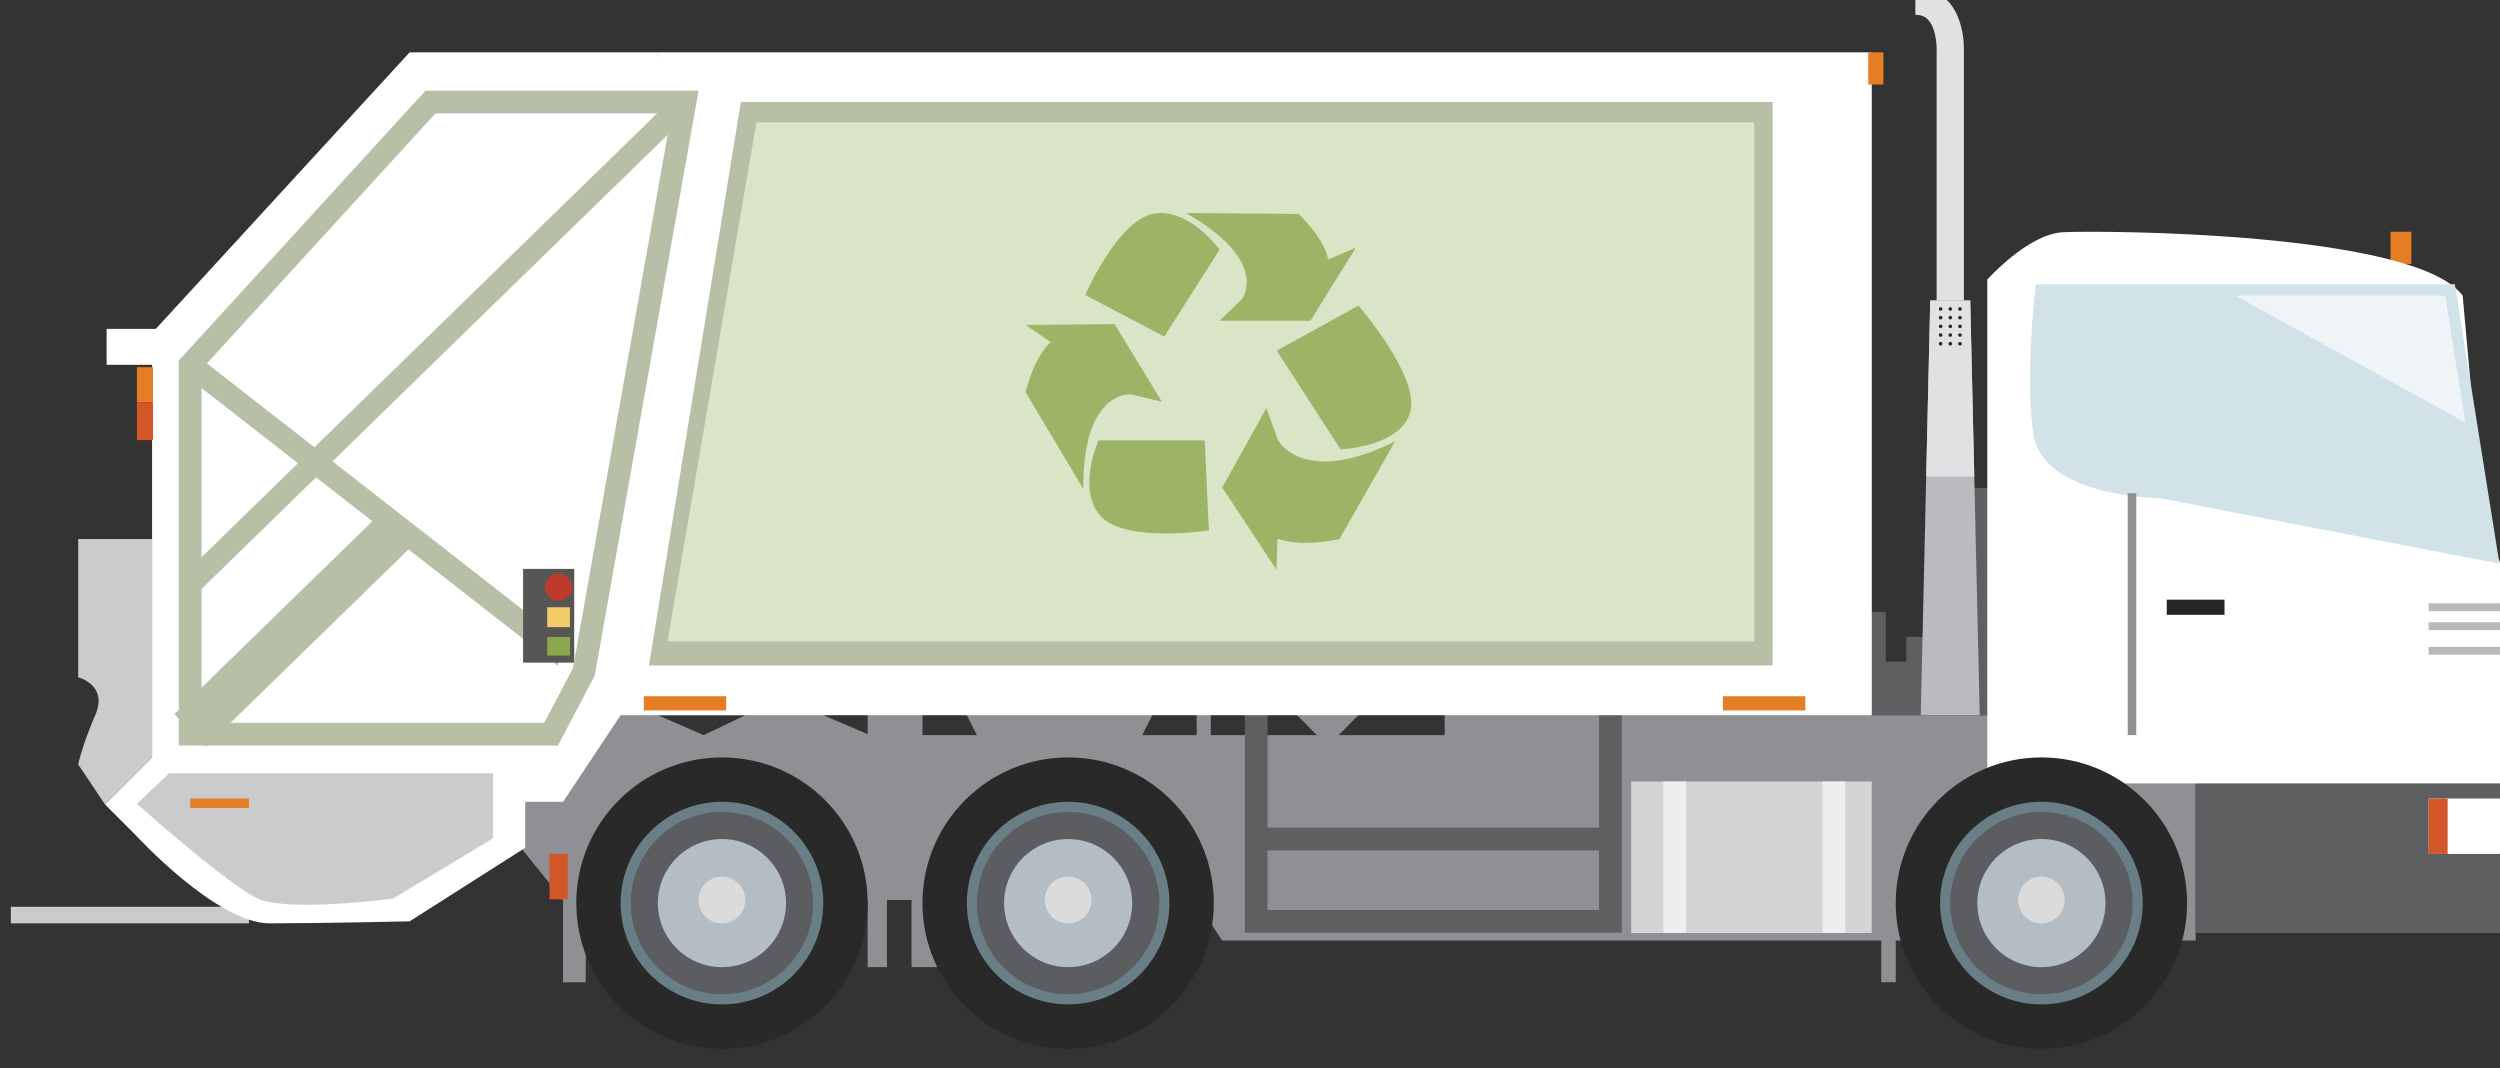 <?xml version="1.0" encoding="utf-8"?>
<!-- Generator: Adobe Illustrator 15.0.0, SVG Export Plug-In . SVG Version: 6.00 Build 0)  -->
<!DOCTYPE svg PUBLIC "-//W3C//DTD SVG 1.1//EN" "http://www.w3.org/Graphics/SVG/1.1/DTD/svg11.dtd">
<svg version="1.1" id="Слой_1" xmlns="http://www.w3.org/2000/svg" xmlns:xlink="http://www.w3.org/1999/xlink" x="0px" y="0px"
	 width="110px" height="47px" viewBox="0 0 110 47" enable-background="new 0 0 110 47" xml:space="preserve">
<rect x="0" y="0" width="110" height="47" fill="#333333" stroke="none"/>
<g>
	<rect x="0.477" y="39.898" fill="#CACBCD" width="10.477" height="0.729"/>
	<path fill="#8E9093" d="M95.358,34.385c0,0-0.852-2.916-2.718-2.916H82.358l-0.667-0.584l-56.585-0.583l-2.832,6.615h0.334
		l2.166,2.683v3.619h1V39.6h12.402v2.955h0.848V39.6h1.084v2.955h1.133l2.104-1.167l9.93-0.761l0.5,0.758h28.584h0.416v1.834h0.638
		v-1.834h12.82h0.376v-7H95.358z M30.964,32.346l-2.017-0.877h3.847L30.964,32.346z M38.177,32.302l-1.953-0.833l1.953-0.209V32.302
		z M40.588,32.346V31.26l1.953,0.209l0.445,0.877H40.588z M52.654,32.346h-2.398l0.446-0.877l1.952-0.209V32.346z M53.274,32.346
		V31.26l3.8,0.209l0.867,0.877H53.274z M63.566,32.346h-4.667l0.867-0.877l3.8-0.209V32.346z"/>
	<rect x="96.608" y="34.385" fill="#5D5F61" width="13.429" height="6.667"/>
	<rect x="105.183" y="10.197" fill="#E57E25" width="0.917" height="1.417"/>
	<polygon fill="#5D5F61" points="82.252,26.931 82.975,26.931 82.975,29.115 83.877,29.115 83.877,28.023 85.954,28.023 
		85.954,21.469 87.669,21.469 87.669,31.469 82.252,31.469 	"/>
	<path fill="#FFFFFF" d="M87.441,31.26V12.302c0,0,1.781-2,3.32-2.083c1.539-0.084,15.49-0.044,17.597,2.789
		c0,0,0.221,2.544,1.03,11.294c0,0,0.648-0.042,0.648,0.729c0,0.771,0,9.438,0,9.438H87.441V31.26z"/>
	<g>
		<circle fill="#2A292A" cx="89.822" cy="39.736" r="6.41"/>
		<circle fill="#6A7E88" cx="89.822" cy="39.736" r="4.458"/>
		<circle fill="#5C5D60" cx="89.822" cy="39.736" r="4.012"/>
		<circle fill="#B4BDC4" cx="89.822" cy="39.736" r="0.802"/>
		<circle fill="#B4BDC4" cx="89.822" cy="39.736" r="2.819"/>
		<circle fill="#DBDBDB" cx="89.822" cy="39.6" r="1.028"/>
	</g>
	<g>
		<circle fill="#2A292A" cx="46.998" cy="39.736" r="6.41"/>
		<circle fill="#6A7E88" cx="46.998" cy="39.736" r="4.457"/>
		<circle fill="#5C5D60" cx="46.998" cy="39.736" r="4.012"/>
		<circle fill="#B4BDC4" cx="46.998" cy="39.736" r="0.803"/>
		<circle fill="#B4BDC4" cx="46.998" cy="39.736" r="2.818"/>
		<circle fill="#DBDBDB" cx="46.998" cy="39.6" r="1.027"/>
	</g>
	<g>
		<circle fill="#2A292A" cx="31.767" cy="39.736" r="6.41"/>
		<circle fill="#6A7E88" cx="31.766" cy="39.736" r="4.458"/>
		<circle fill="#5C5D60" cx="31.767" cy="39.736" r="4.012"/>
		<circle fill="#B4BDC4" cx="31.766" cy="39.736" r="0.802"/>
		<circle fill="#B4BDC4" cx="31.766" cy="39.736" r="2.819"/>
		<circle fill="#DBDBDB" cx="31.766" cy="39.6" r="1.028"/>
	</g>
	<rect x="71.774" y="34.385" fill="#D3D4D6" width="10.584" height="6.667"/>
	<line fill="none" stroke="#EDEEEF" stroke-miterlimit="10" x1="73.691" y1="34.385" x2="73.691" y2="41.052"/>
	<line fill="none" stroke="#EDEEEF" stroke-miterlimit="10" x1="80.691" y1="34.385" x2="80.691" y2="41.052"/>
	<g>
		<polygon fill="none" stroke="#5D5F61" stroke-miterlimit="10" points="70.858,40.538 55.274,40.538 55.274,36.917 55.274,30.885 
			70.858,30.885 		"/>
		<line fill="none" stroke="#5D5F61" stroke-miterlimit="10" x1="70.441" y1="36.917" x2="55.691" y2="36.917"/>
	</g>
	<g>
		<polygon fill="#B9BBBE" points="84.513,31.469 84.93,13.219 86.691,13.219 87.108,31.469 		"/>
	</g>
	<polygon fill="#E0E1E2" points="86.691,13.219 84.93,13.219 84.752,20.969 86.868,20.969 	"/>
	<path fill="none" stroke="#E0E1E2" stroke-width="1.2" stroke-miterlimit="10" d="M85.811,13.219V2.302c0,0,0.131-2.25-1.536-2.25"
		/>
	<g>
		<circle fill="#262626" cx="86.239" cy="13.594" r="0.079"/>
		<circle fill="#262626" cx="85.813" cy="13.594" r="0.079"/>
		<circle fill="#262626" cx="85.387" cy="13.594" r="0.079"/>
	</g>
	<g>
		<circle fill="#262626" cx="86.239" cy="13.977" r="0.079"/>
		<circle fill="#262626" cx="85.813" cy="13.977" r="0.079"/>
		<circle fill="#262626" cx="85.387" cy="13.977" r="0.079"/>
	</g>
	<g>
		<circle fill="#262626" cx="86.239" cy="14.359" r="0.079"/>
		<circle fill="#262626" cx="85.813" cy="14.359" r="0.079"/>
		<circle fill="#262626" cx="85.387" cy="14.359" r="0.079"/>
	</g>
	<g>
		<circle fill="#262626" cx="86.239" cy="14.742" r="0.079"/>
		<circle fill="#262626" cx="85.813" cy="14.742" r="0.079"/>
		<circle fill="#262626" cx="85.387" cy="14.742" r="0.079"/>
	</g>
	<g>
		<circle fill="#262626" cx="86.239" cy="15.125" r="0.079"/>
		<circle fill="#262626" cx="85.813" cy="15.125" r="0.079"/>
		<circle fill="#262626" cx="85.387" cy="15.125" r="0.079"/>
	</g>
	<rect x="95.337" y="26.385" fill="#262626" width="2.542" height="0.667"/>
	<path fill="#FFFFFF" d="M27.309,31.469l-2.534,3.81h-1.666v2.023l-5.084,3.236c0,0-3.833,0.089-6.166,0.089
		c-2.334,0-5.9-3.893-5.9-3.893L4.62,35.396l2.071-2.07V16.052h-2v-1.583h2.167L18.024,2.302h10.923"/>
	<line fill="none" stroke="#B8BFA7" stroke-miterlimit="10" x1="8.37" y1="16.052" x2="25.691" y2="29.558"/>
	<path fill="#CACBCD" d="M6.691,23.719h-3.25v6.083c0,0,1.333,0.333,0.75,1.667c-0.583,1.333-0.75,2.166-0.75,2.166l1.179,1.762
		l2.071-2.07V23.719z"/>
	<polygon fill="#FFFFFF" points="24.191,31.469 82.358,31.469 82.358,2.302 28.947,2.302 	"/>
	<polygon fill="#B8BFA7" points="28.554,29.281 77.995,29.281 77.995,4.489 32.597,4.489 	"/>
	<polygon fill="#DAE5C7" points="29.373,28.219 77.191,28.219 77.191,5.385 33.283,5.385 	"/>
	<rect x="23.016" y="25.031" fill="#585655" width="2.25" height="4.125"/>
	<circle fill="#C03A2B" cx="24.578" cy="25.833" r="0.594"/>
	<rect x="24.078" y="26.719" fill="#F2CC68" width="1" height="0.875"/>
	<rect x="24.078" y="28.031" fill="#8CA84E" width="1" height="0.813"/>
	<rect x="28.328" y="30.635" fill="#E57E25" width="3.625" height="0.625"/>
	<rect x="75.808" y="30.635" fill="#E57E25" width="3.625" height="0.625"/>
	<rect x="6.024" y="16.156" fill="#E57E25" width="0.709" height="1.541"/>
	<rect x="6.024" y="17.697" fill="#D25627" width="0.709" height="1.667"/>
	<rect x="24.178" y="37.572" fill="#D25627" width="0.802" height="2"/>
	<rect x="82.203" y="2.302" fill="#E57E25" width="0.667" height="1.417"/>
	<path fill="#CACBCD" d="M7.441,34.023h14.25v2.865l-4.402,2.654c0,0-4.598,0.604-5.931,0c-1.334-0.604-5.334-4.175-5.334-4.175
		L7.441,34.023z"/>
	<rect x="8.37" y="35.135" fill="#E57E25" width="2.583" height="0.417"/>
	<polygon fill="none" stroke="#B8BFA7" stroke-miterlimit="10" points="8.37,32.302 8.37,16.052 18.941,4.489 30.141,4.489 
		25.691,29.558 24.25,32.302 	"/>
	<line fill="none" stroke="#B8BFA7" stroke-miterlimit="10" x1="8.233" y1="25.833" x2="30.141" y2="4.489"/>
	<line fill="none" stroke="#B8BFA7" stroke-width="2" stroke-miterlimit="10" x1="8.37" y1="32.137" x2="17.541" y2="23.202"/>
	<path fill="#D1E2E8" stroke="#D1E2E8" stroke-miterlimit="10" d="M90.023,13.008h17.564l1.783,11.167l-14.25-2.75
		c0,0-4.834-0.042-5.167-2.438S90.023,13.008,90.023,13.008z"/>
	
		<line fill="none" stroke="#8E9093" stroke-width="0.377" stroke-miterlimit="10" x1="93.808" y1="21.703" x2="93.808" y2="32.346"/>
	<polygon fill="#EFF5F7" points="98.358,13.008 108.479,18.592 107.588,13.008 	"/>
	<g>
		
			<line fill="none" stroke="#B8B9BC" stroke-width="0.344" stroke-miterlimit="10" x1="110.037" y1="26.719" x2="106.858" y2="26.719"/>
		
			<line fill="none" stroke="#B8B9BC" stroke-width="0.344" stroke-miterlimit="10" x1="110.037" y1="27.552" x2="106.858" y2="27.552"/>
		
			<line fill="none" stroke="#B8B9BC" stroke-width="0.344" stroke-miterlimit="10" x1="110.037" y1="28.635" x2="106.858" y2="28.635"/>
	</g>
	<rect x="106.864" y="35.135" fill="#FFFFFF" width="3.167" height="2.438"/>
	<rect x="106.864" y="35.135" fill="#D25627" width="0.833" height="2.438"/>
	<g opacity="0.8">
		<path fill="#8CA84E" d="M47.749,12.982l3.478,1.826l2.434-3.825c0,0-1.391-1.92-2.956-1.568
			C49.14,9.767,47.749,12.982,47.749,12.982z"/>
		<path fill="#8CA84E" d="M52.182,9.372l4.955,0.043c0,0,1.13,1.047,1.304,2.003l1.217-0.521l-1.999,3.216H53.66l0.986-0.956
			C54.646,13.156,55.92,11.511,52.182,9.372z"/>
		<path fill="#8CA84E" d="M59.771,13.447l-3.594,1.98l2.808,4.346c0,0,2.679-0.102,3.072-1.674
			C62.451,16.529,59.771,13.447,59.771,13.447z"/>
		<path fill="#8CA84E" d="M61.385,19.416l-2.452,4.306c0,0-1.642,0.38-2.724-0.022l-0.047,1.365l-2.385-3.612l1.943-3.495
			l0.518,1.418C56.238,19.375,57.337,21.442,61.385,19.416z"/>
		<path fill="#8CA84E" d="M53.19,23.336l-0.182-3.961l-4.676-0.001c0,0-0.988,2.229,0.139,3.376
			C49.6,23.895,53.19,23.336,53.19,23.336z"/>
		<path fill="#8CA84E" d="M47.665,21.511l-2.539-4.255c0,0,0.346-1.533,1.107-2.201l-1.098-0.756l3.907-0.039l2.08,3.414
			l-1.366-0.323C49.757,17.351,47.628,17.157,47.665,21.511z"/>
	</g>
</g>
</svg>
